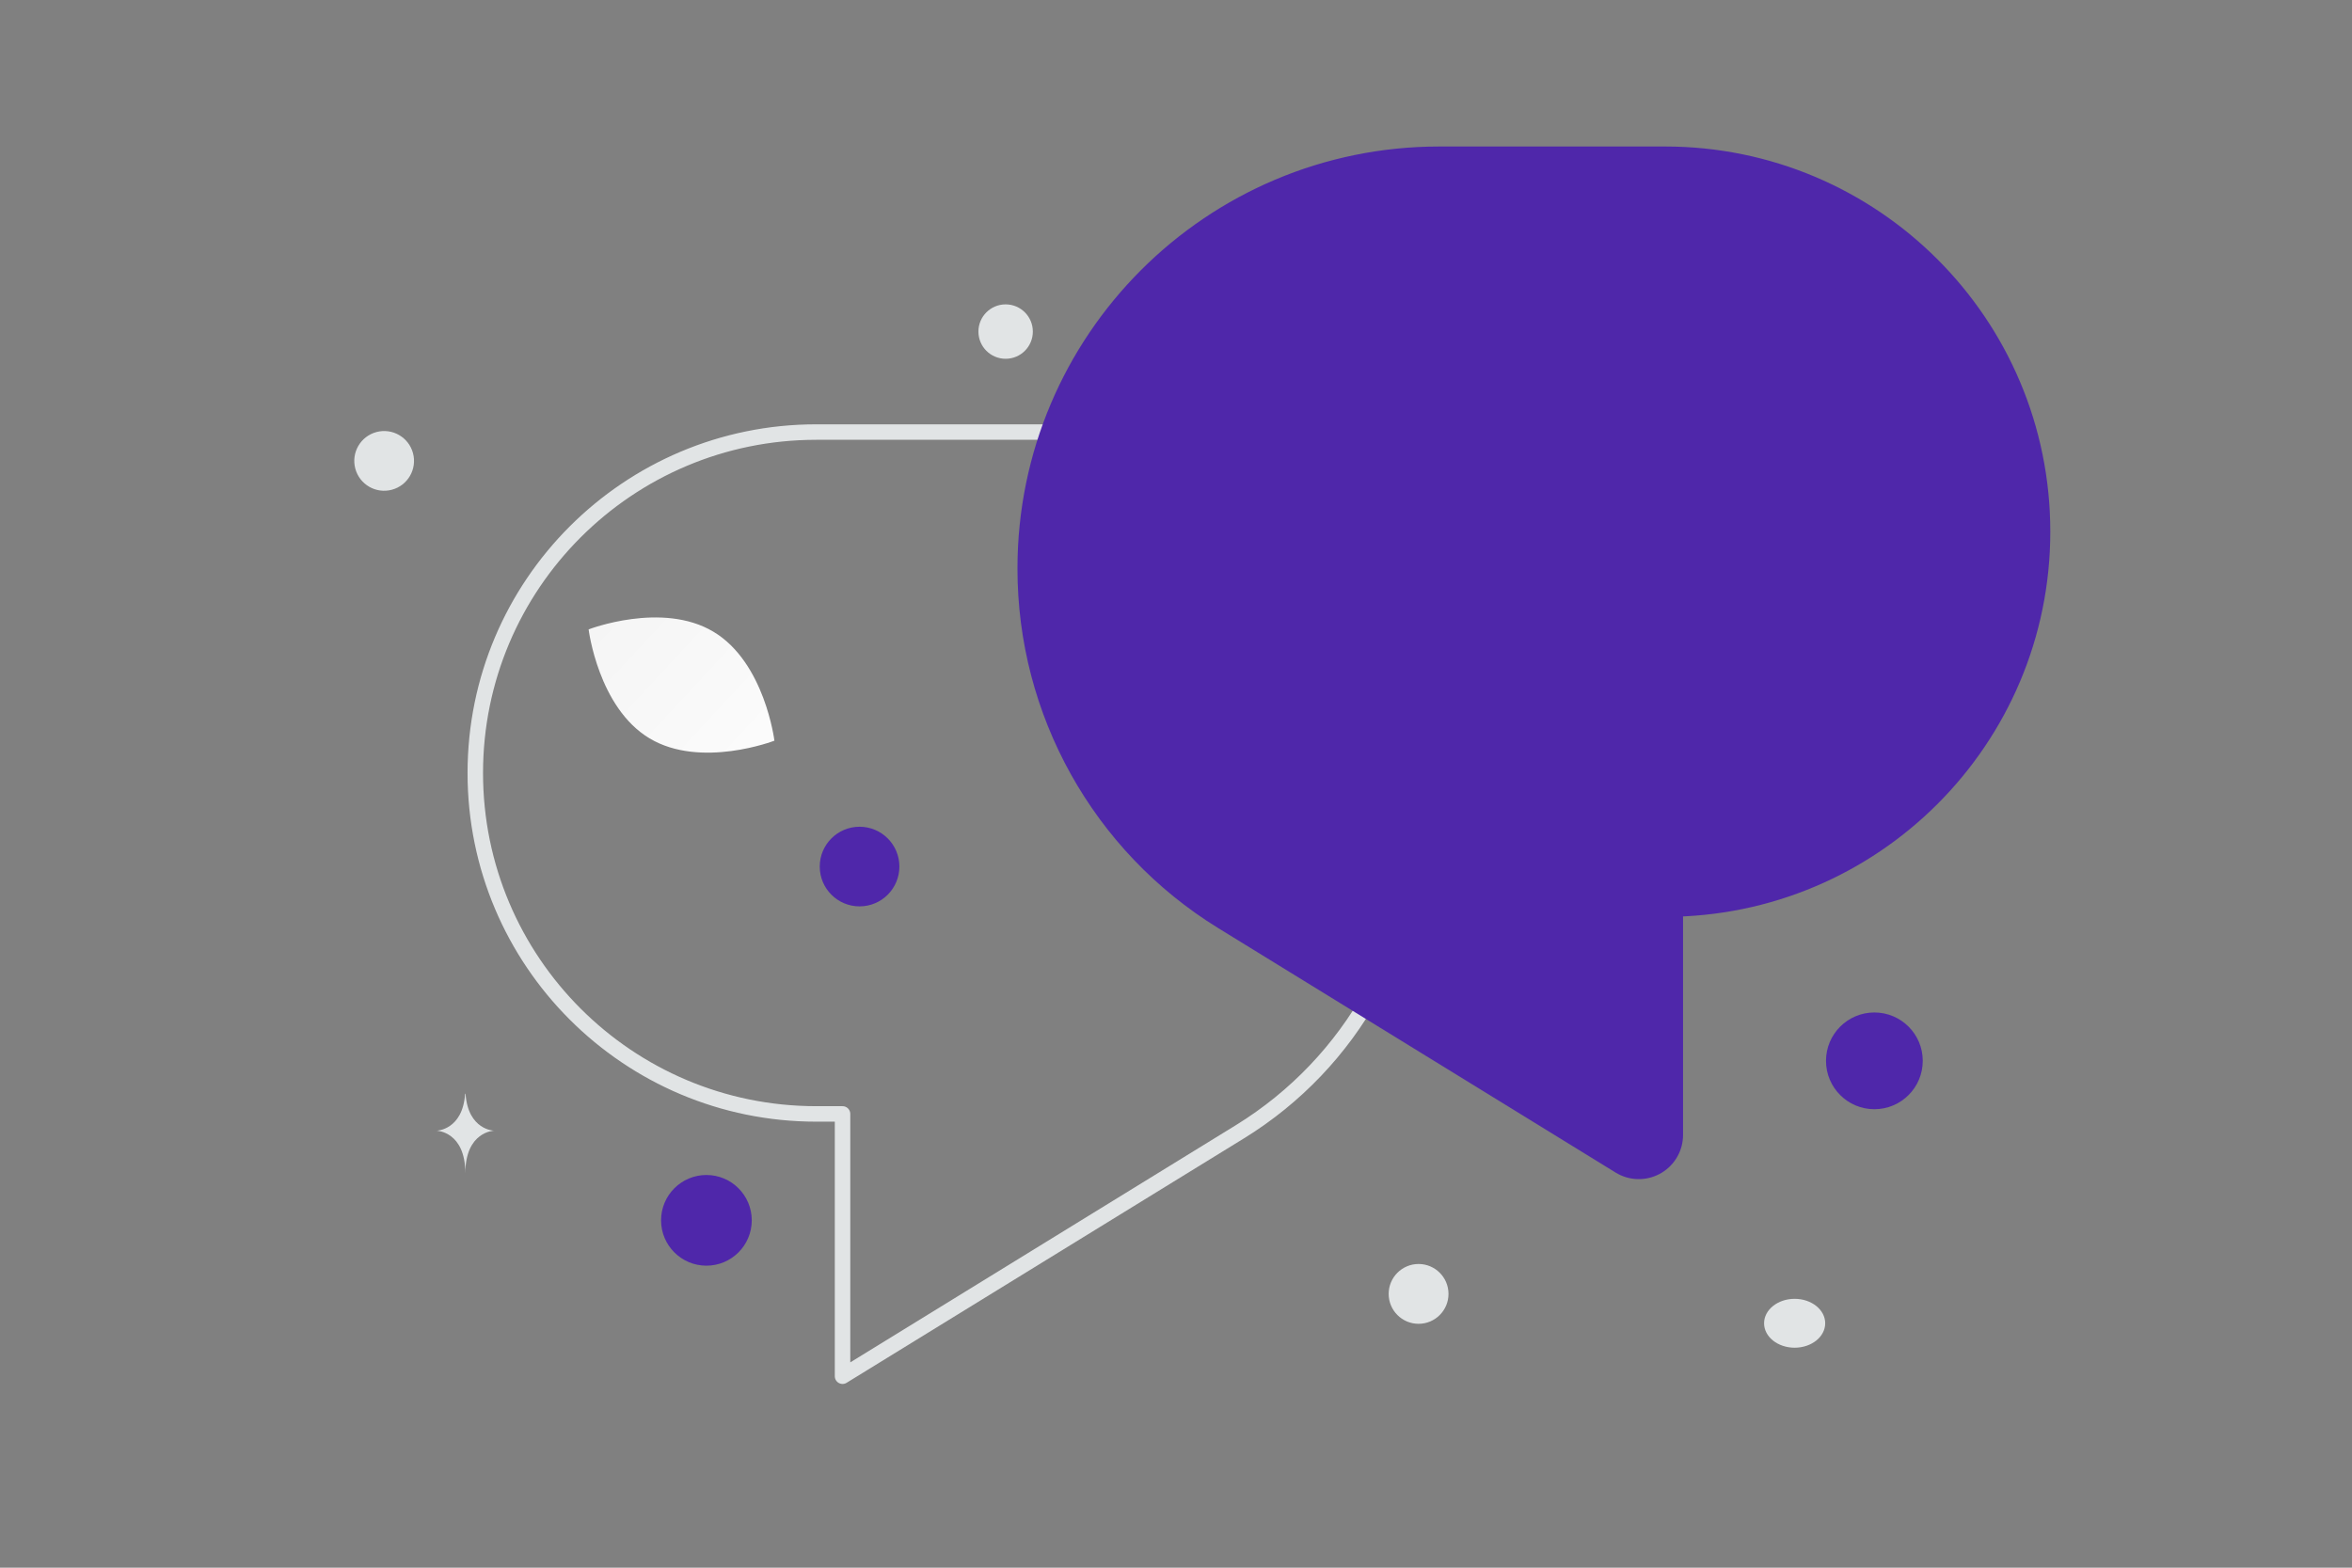 <svg width="900" height="600" viewBox="0 0 900 600" fill="none" xmlns="http://www.w3.org/2000/svg">
<rect x="0" y="0" width="900" height="600" fill="#808080" stroke="none"/>
<g clip-path="url(#clip0_1235_25225)">
<path d="M248.546 282.592C268.173 294.356 296.332 283.481 296.332 283.481C296.332 283.481 292.65 253.539 273.011 241.789C253.384 230.026 225.237 240.887 225.237 240.887C225.237 240.887 228.919 270.829 248.546 282.592Z" fill="url(#paint0_linear_1235_25225)"/>
<path d="M717.236 387.505C707.013 387.505 698.725 395.793 698.725 406.016C698.725 416.24 707.013 424.527 717.236 424.527C727.459 424.527 735.747 416.24 735.747 406.016C735.747 395.793 727.459 387.505 717.236 387.505Z" fill="#4F27AA"/>
<path d="M328.915 316.419C320.499 316.419 313.677 323.241 313.677 331.657C313.677 340.072 320.499 346.895 328.915 346.895C337.331 346.895 344.153 340.072 344.153 331.657C344.153 323.241 337.331 316.419 328.915 316.419Z" fill="#4F27AA"/>
<path d="M270.311 484.411C260.727 484.411 252.957 476.641 252.957 467.057C252.957 457.473 260.727 449.703 270.311 449.703C279.895 449.703 287.665 457.473 287.665 467.057C287.665 476.641 279.895 484.411 270.311 484.411Z" fill="#4F27AA"/>
<path d="M691.246 218.184C686.774 218.184 683.148 214.559 683.148 210.086C683.148 205.614 686.774 201.988 691.246 201.988C695.718 201.988 699.344 205.614 699.344 210.086C699.344 214.559 695.718 218.184 691.246 218.184Z" fill="#4F27AA"/>
<path d="M384.808 137.316C379.058 137.316 374.396 132.655 374.396 126.904C374.396 121.154 379.058 116.492 384.808 116.492C390.558 116.492 395.22 121.154 395.22 126.904C395.22 132.655 390.558 137.316 384.808 137.316Z" fill="#E1E4E5"/>
<path d="M542.824 506.66C536.502 506.66 531.377 501.535 531.377 495.213C531.377 488.891 536.502 483.766 542.824 483.766C549.146 483.766 554.271 488.891 554.271 495.213C554.271 501.535 549.146 506.66 542.824 506.66Z" fill="#E1E4E5"/>
<path d="M677.774 122.725C670.746 122.725 665.048 117.028 665.048 109.999C665.048 102.971 670.746 97.273 677.774 97.273C684.802 97.273 690.5 102.971 690.5 109.999C690.5 117.028 684.802 122.725 677.774 122.725Z" fill="#E1E4E5"/>
<path d="M158.034 173.439C159.668 179.536 156.05 185.802 149.953 187.436C143.857 189.069 137.591 185.451 135.957 179.355C134.324 173.259 137.941 166.992 144.038 165.359C150.134 163.725 156.401 167.343 158.034 173.439Z" fill="#E1E4E5"/>
<path d="M686.725 515.81C680.267 515.81 675.031 511.621 675.031 506.454C675.031 501.286 680.267 497.098 686.725 497.098C693.183 497.098 698.419 501.286 698.419 506.454C698.419 511.621 693.183 515.81 686.725 515.81Z" fill="#E1E4E5"/>
<path d="M177.985 418.605H178.145C179.092 432.541 189.073 432.755 189.073 432.755C189.073 432.755 178.067 432.978 178.067 449.081C178.067 432.978 167.062 432.755 167.062 432.755C167.062 432.755 177.038 432.541 177.985 418.605Z" fill="#E1E4E5"/>
<path d="M322.402 426.332H312.356C240.292 426.332 181.872 367.912 181.872 295.848C181.872 223.783 240.292 165.363 312.356 165.363H398.684C478.511 165.363 543.225 230.076 543.225 309.904C543.282 360.102 517.291 406.736 474.568 433.09L322.402 526.716V426.332" stroke="#E1E4E5" stroke-width="5.924" stroke-linecap="round" stroke-linejoin="round"/>
<path fill-rule="evenodd" clip-rule="evenodd" d="M627.092 333.969H637.138C709.203 333.969 767.623 275.549 767.623 203.485C767.623 131.42 709.203 73 637.138 73H550.811C470.983 73 406.269 137.713 406.269 217.541C406.212 267.739 432.203 314.373 474.926 340.727L627.092 434.353V333.969Z" fill="#4F27AA"/>
<path d="M627.092 333.969H637.138C709.203 333.969 767.623 275.549 767.623 203.485C767.623 131.42 709.203 73 637.138 73H550.811C470.983 73 406.269 137.713 406.269 217.541C406.212 267.739 432.203 314.373 474.926 340.727L627.092 434.353V333.969Z" stroke="#4F27AA" stroke-width="33.863" stroke-linecap="round" stroke-linejoin="round"/>
</g>
<defs>
<linearGradient id="paint0_linear_1235_25225" x1="324.497" y1="320.458" x2="166.57" y2="173.723" gradientUnits="userSpaceOnUse">
<stop stop-color="white"/>
<stop offset="1" stop-color="#EEEEEE"/>
</linearGradient>
<clipPath id="clip0_1235_25225">
<rect width="900" height="600" fill="white"/>
</clipPath>
</defs>
</svg>
